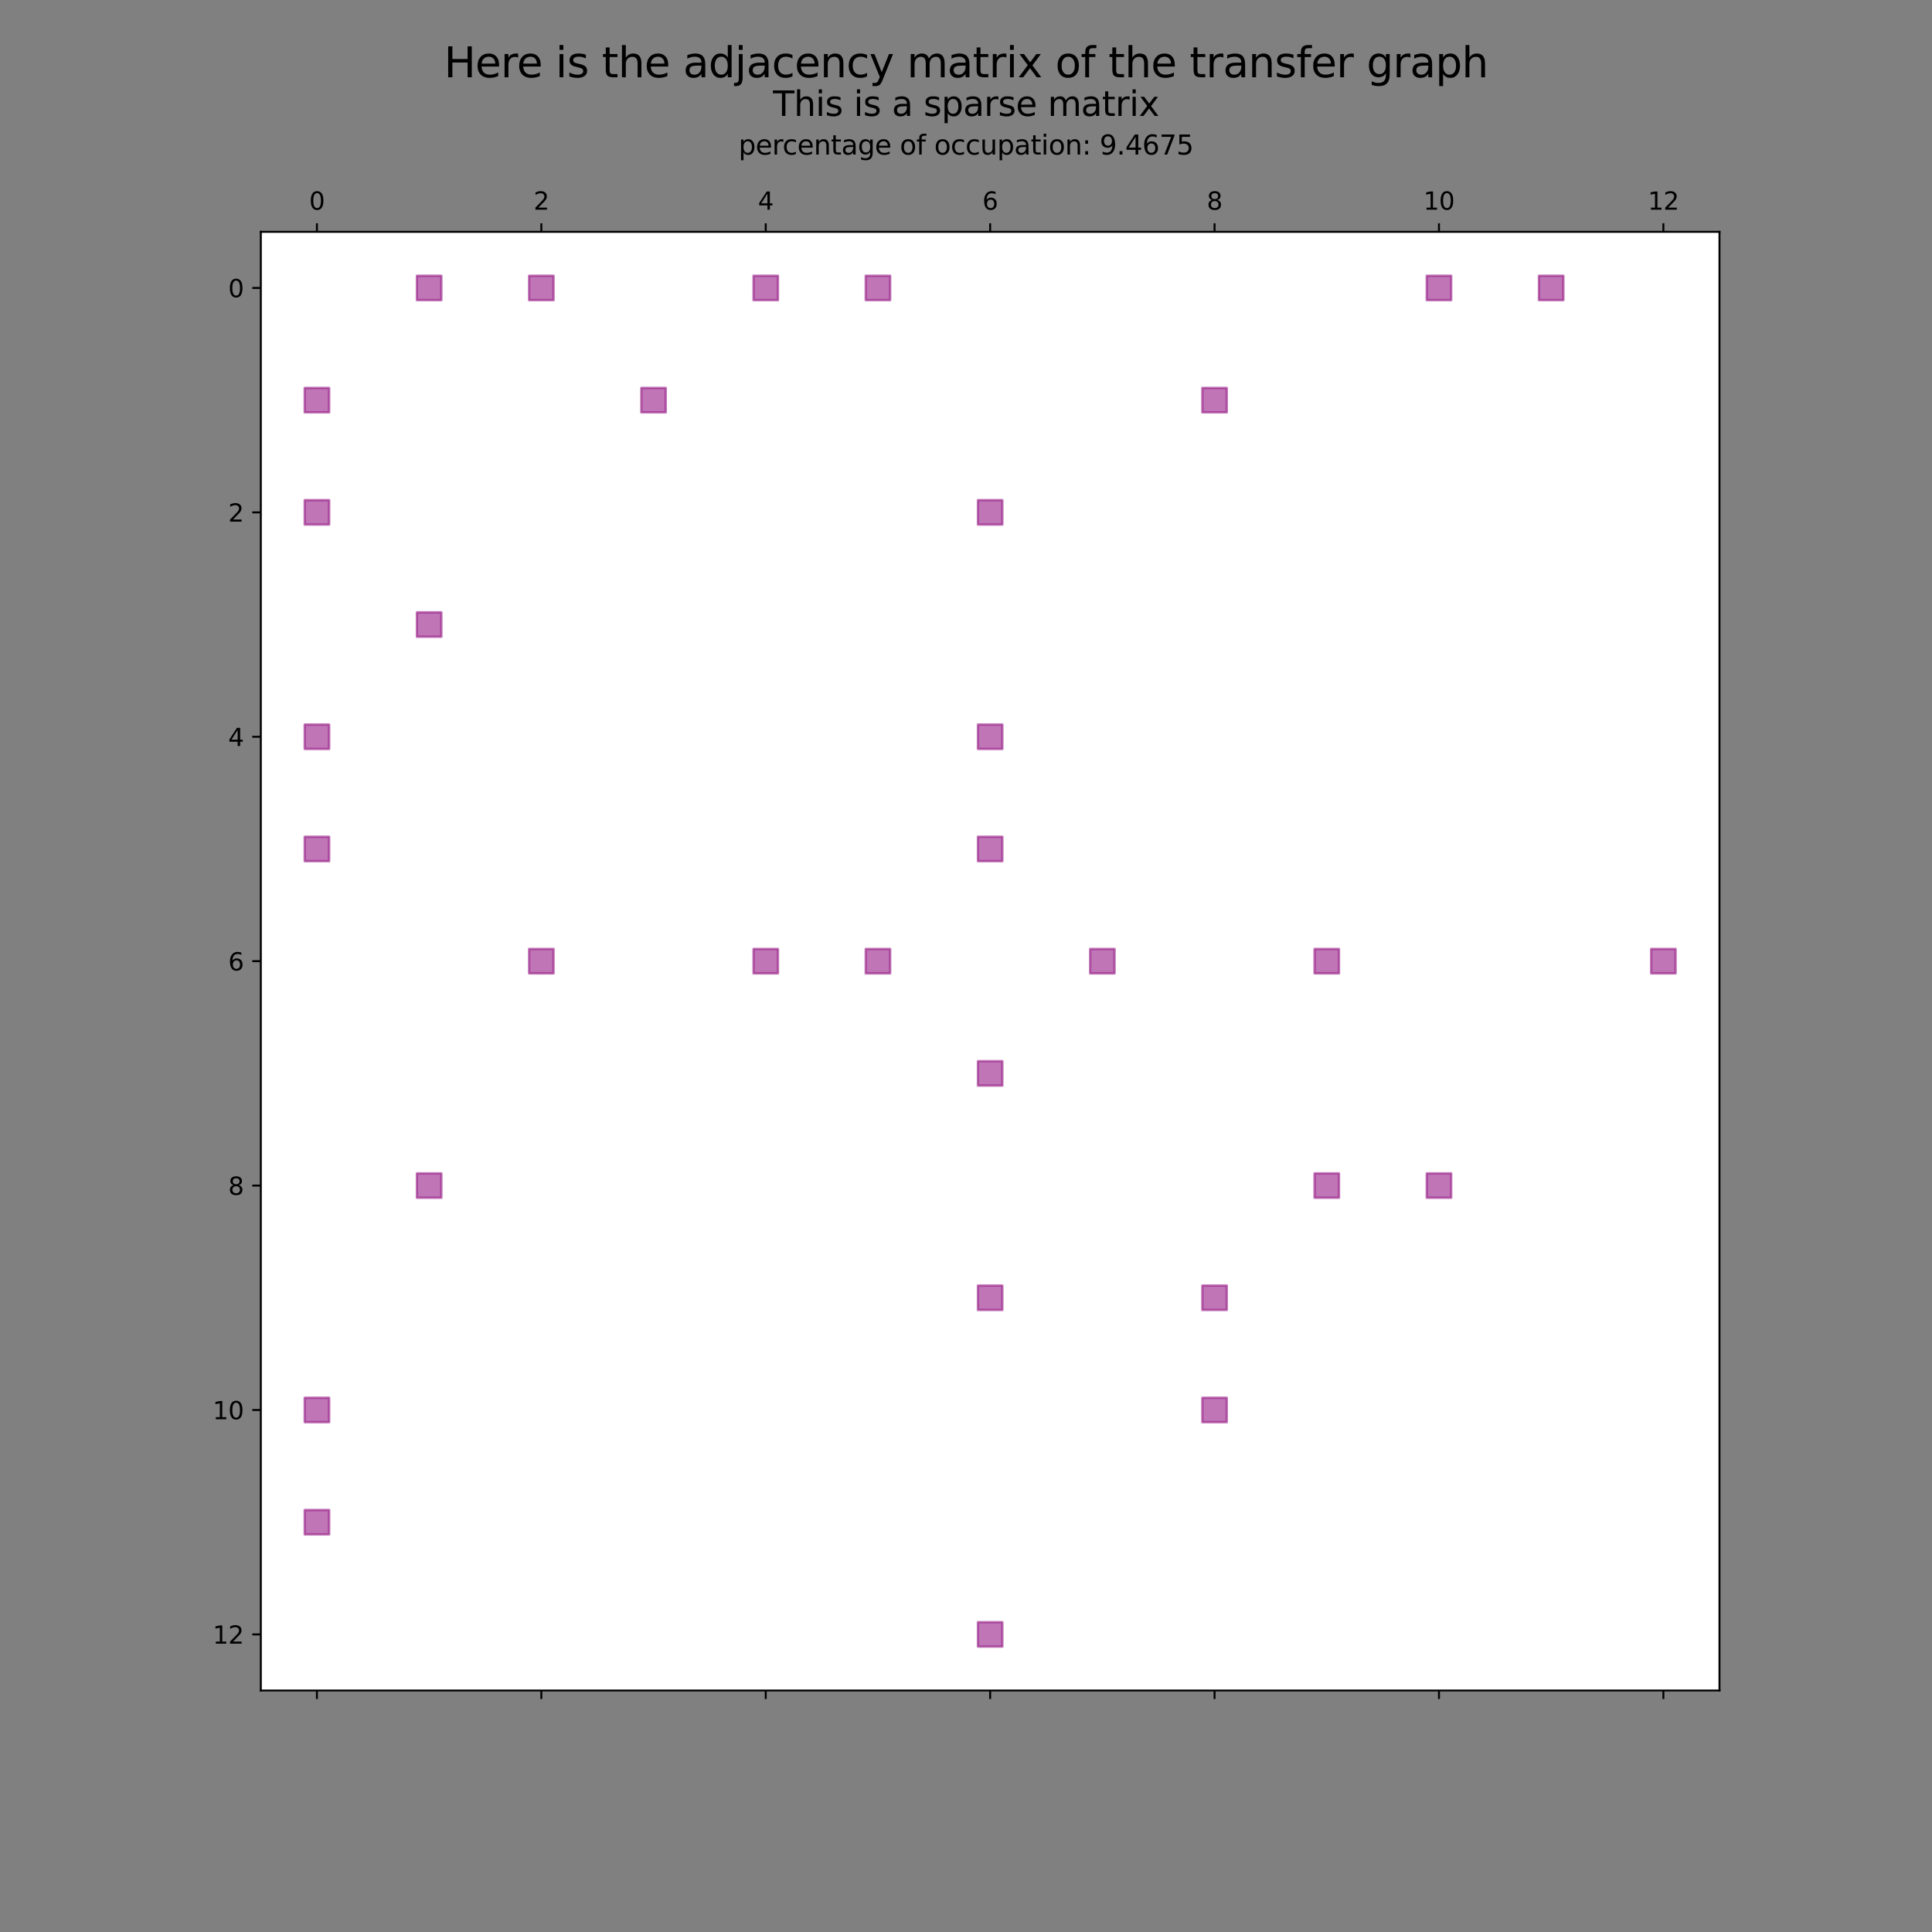 <?xml version="1.0" encoding="utf-8" standalone="no"?>
<!DOCTYPE svg PUBLIC "-//W3C//DTD SVG 1.1//EN"
  "http://www.w3.org/Graphics/SVG/1.1/DTD/svg11.dtd">
<svg height="792pt" version="1.1" viewBox="0 0 792 792" width="792pt" xmlns="http://www.w3.org/2000/svg" xmlns:xlink="http://www.w3.org/1999/xlink">
 <rect x="0" y="0" width="792" height="792" fill="#808080" stroke="none"/>
 <defs>
  <style type="text/css">*{stroke-linecap:butt;stroke-linejoin:round;}</style>
 </defs>
 <g id="figure_1">
  <g id="patch_1">
   <path d="M 0 792 
L 792 792 
L 792 0 
L 0 0 
z
" style="fill:none;"/>
  </g>
  <g id="axes_1">
   <g id="patch_2">
    <path d="M 106.92 693 
L 704.88 693 
L 704.88 95.04 
L 106.92 95.04 
z
" style="fill:#ffffff;"/>
   </g>
   <g id="matplotlib.axis_1">
    <g id="xtick_1">
     <g id="line2d_1">
      <defs>
       <path d="M 0 0 
L 0 3.5 
" id="m4f3d040497" style="stroke:#000000;stroke-width:0.8;"/>
      </defs>
      <g>
       <use style="stroke:#000000;stroke-width:0.8;" x="129.918" xlink:href="#m4f3d040497" y="693"/>
      </g>
     </g>
     <g id="line2d_2">
      <defs>
       <path d="M 0 0 
L 0 -3.5 
" id="m813fd687f5" style="stroke:#000000;stroke-width:0.8;"/>
      </defs>
      <g>
       <use style="stroke:#000000;stroke-width:0.8;" x="129.918" xlink:href="#m813fd687f5" y="95.04"/>
      </g>
     </g>
     <g id="text_1">
      <!-- 0 -->
      <g transform="translate(126.737 85.96)scale(0.1 -0.1)">
       <defs>
        <path d="M 2034 4250 
Q 1547 4250 1301 3770 
Q 1056 3291 1056 2328 
Q 1056 1369 1301 889 
Q 1547 409 2034 409 
Q 2525 409 2770 889 
Q 3016 1369 3016 2328 
Q 3016 3291 2770 3770 
Q 2525 4250 2034 4250 
z
M 2034 4750 
Q 2819 4750 3233 4129 
Q 3647 3509 3647 2328 
Q 3647 1150 3233 529 
Q 2819 -91 2034 -91 
Q 1250 -91 836 529 
Q 422 1150 422 2328 
Q 422 3509 836 4129 
Q 1250 4750 2034 4750 
z
" id="DejaVuSans-30" transform="scale(0.016)"/>
       </defs>
       <use xlink:href="#DejaVuSans-30"/>
      </g>
     </g>
    </g>
    <g id="xtick_2">
     <g id="line2d_3">
      <g>
       <use style="stroke:#000000;stroke-width:0.8;" x="221.912" xlink:href="#m4f3d040497" y="693"/>
      </g>
     </g>
     <g id="line2d_4">
      <g>
       <use style="stroke:#000000;stroke-width:0.8;" x="221.912" xlink:href="#m813fd687f5" y="95.04"/>
      </g>
     </g>
     <g id="text_2">
      <!-- 2 -->
      <g transform="translate(218.731 85.96)scale(0.1 -0.1)">
       <defs>
        <path d="M 1228 531 
L 3431 531 
L 3431 0 
L 469 0 
L 469 531 
Q 828 903 1448 1529 
Q 2069 2156 2228 2338 
Q 2531 2678 2651 2914 
Q 2772 3150 2772 3378 
Q 2772 3750 2511 3984 
Q 2250 4219 1831 4219 
Q 1534 4219 1204 4116 
Q 875 4013 500 3803 
L 500 4441 
Q 881 4594 1212 4672 
Q 1544 4750 1819 4750 
Q 2544 4750 2975 4387 
Q 3406 4025 3406 3419 
Q 3406 3131 3298 2873 
Q 3191 2616 2906 2266 
Q 2828 2175 2409 1742 
Q 1991 1309 1228 531 
z
" id="DejaVuSans-32" transform="scale(0.016)"/>
       </defs>
       <use xlink:href="#DejaVuSans-32"/>
      </g>
     </g>
    </g>
    <g id="xtick_3">
     <g id="line2d_5">
      <g>
       <use style="stroke:#000000;stroke-width:0.8;" x="313.906" xlink:href="#m4f3d040497" y="693"/>
      </g>
     </g>
     <g id="line2d_6">
      <g>
       <use style="stroke:#000000;stroke-width:0.8;" x="313.906" xlink:href="#m813fd687f5" y="95.04"/>
      </g>
     </g>
     <g id="text_3">
      <!-- 4 -->
      <g transform="translate(310.725 85.96)scale(0.1 -0.1)">
       <defs>
        <path d="M 2419 4116 
L 825 1625 
L 2419 1625 
L 2419 4116 
z
M 2253 4666 
L 3047 4666 
L 3047 1625 
L 3713 1625 
L 3713 1100 
L 3047 1100 
L 3047 0 
L 2419 0 
L 2419 1100 
L 313 1100 
L 313 1709 
L 2253 4666 
z
" id="DejaVuSans-34" transform="scale(0.016)"/>
       </defs>
       <use xlink:href="#DejaVuSans-34"/>
      </g>
     </g>
    </g>
    <g id="xtick_4">
     <g id="line2d_7">
      <g>
       <use style="stroke:#000000;stroke-width:0.8;" x="405.9" xlink:href="#m4f3d040497" y="693"/>
      </g>
     </g>
     <g id="line2d_8">
      <g>
       <use style="stroke:#000000;stroke-width:0.8;" x="405.9" xlink:href="#m813fd687f5" y="95.04"/>
      </g>
     </g>
     <g id="text_4">
      <!-- 6 -->
      <g transform="translate(402.719 85.96)scale(0.1 -0.1)">
       <defs>
        <path d="M 2113 2584 
Q 1688 2584 1439 2293 
Q 1191 2003 1191 1497 
Q 1191 994 1439 701 
Q 1688 409 2113 409 
Q 2538 409 2786 701 
Q 3034 994 3034 1497 
Q 3034 2003 2786 2293 
Q 2538 2584 2113 2584 
z
M 3366 4563 
L 3366 3988 
Q 3128 4100 2886 4159 
Q 2644 4219 2406 4219 
Q 1781 4219 1451 3797 
Q 1122 3375 1075 2522 
Q 1259 2794 1537 2939 
Q 1816 3084 2150 3084 
Q 2853 3084 3261 2657 
Q 3669 2231 3669 1497 
Q 3669 778 3244 343 
Q 2819 -91 2113 -91 
Q 1303 -91 875 529 
Q 447 1150 447 2328 
Q 447 3434 972 4092 
Q 1497 4750 2381 4750 
Q 2619 4750 2861 4703 
Q 3103 4656 3366 4563 
z
" id="DejaVuSans-36" transform="scale(0.016)"/>
       </defs>
       <use xlink:href="#DejaVuSans-36"/>
      </g>
     </g>
    </g>
    <g id="xtick_5">
     <g id="line2d_9">
      <g>
       <use style="stroke:#000000;stroke-width:0.8;" x="497.894" xlink:href="#m4f3d040497" y="693"/>
      </g>
     </g>
     <g id="line2d_10">
      <g>
       <use style="stroke:#000000;stroke-width:0.8;" x="497.894" xlink:href="#m813fd687f5" y="95.04"/>
      </g>
     </g>
     <g id="text_5">
      <!-- 8 -->
      <g transform="translate(494.713 85.96)scale(0.1 -0.1)">
       <defs>
        <path d="M 2034 2216 
Q 1584 2216 1326 1975 
Q 1069 1734 1069 1313 
Q 1069 891 1326 650 
Q 1584 409 2034 409 
Q 2484 409 2743 651 
Q 3003 894 3003 1313 
Q 3003 1734 2745 1975 
Q 2488 2216 2034 2216 
z
M 1403 2484 
Q 997 2584 770 2862 
Q 544 3141 544 3541 
Q 544 4100 942 4425 
Q 1341 4750 2034 4750 
Q 2731 4750 3128 4425 
Q 3525 4100 3525 3541 
Q 3525 3141 3298 2862 
Q 3072 2584 2669 2484 
Q 3125 2378 3379 2068 
Q 3634 1759 3634 1313 
Q 3634 634 3220 271 
Q 2806 -91 2034 -91 
Q 1263 -91 848 271 
Q 434 634 434 1313 
Q 434 1759 690 2068 
Q 947 2378 1403 2484 
z
M 1172 3481 
Q 1172 3119 1398 2916 
Q 1625 2713 2034 2713 
Q 2441 2713 2670 2916 
Q 2900 3119 2900 3481 
Q 2900 3844 2670 4047 
Q 2441 4250 2034 4250 
Q 1625 4250 1398 4047 
Q 1172 3844 1172 3481 
z
" id="DejaVuSans-38" transform="scale(0.016)"/>
       </defs>
       <use xlink:href="#DejaVuSans-38"/>
      </g>
     </g>
    </g>
    <g id="xtick_6">
     <g id="line2d_11">
      <g>
       <use style="stroke:#000000;stroke-width:0.8;" x="589.888" xlink:href="#m4f3d040497" y="693"/>
      </g>
     </g>
     <g id="line2d_12">
      <g>
       <use style="stroke:#000000;stroke-width:0.8;" x="589.888" xlink:href="#m813fd687f5" y="95.04"/>
      </g>
     </g>
     <g id="text_6">
      <!-- 10 -->
      <g transform="translate(583.525 85.96)scale(0.1 -0.1)">
       <defs>
        <path d="M 794 531 
L 1825 531 
L 1825 4091 
L 703 3866 
L 703 4441 
L 1819 4666 
L 2450 4666 
L 2450 531 
L 3481 531 
L 3481 0 
L 794 0 
L 794 531 
z
" id="DejaVuSans-31" transform="scale(0.016)"/>
       </defs>
       <use xlink:href="#DejaVuSans-31"/>
       <use x="63.623" xlink:href="#DejaVuSans-30"/>
      </g>
     </g>
    </g>
    <g id="xtick_7">
     <g id="line2d_13">
      <g>
       <use style="stroke:#000000;stroke-width:0.8;" x="681.882" xlink:href="#m4f3d040497" y="693"/>
      </g>
     </g>
     <g id="line2d_14">
      <g>
       <use style="stroke:#000000;stroke-width:0.8;" x="681.882" xlink:href="#m813fd687f5" y="95.04"/>
      </g>
     </g>
     <g id="text_7">
      <!-- 12 -->
      <g transform="translate(675.519 85.96)scale(0.1 -0.1)">
       <use xlink:href="#DejaVuSans-31"/>
       <use x="63.623" xlink:href="#DejaVuSans-32"/>
      </g>
     </g>
    </g>
   </g>
   <g id="matplotlib.axis_2">
    <g id="ytick_1">
     <g id="line2d_15">
      <defs>
       <path d="M 0 0 
L -3.5 0 
" id="m768297740c" style="stroke:#000000;stroke-width:0.8;"/>
      </defs>
      <g>
       <use style="stroke:#000000;stroke-width:0.8;" x="106.92" xlink:href="#m768297740c" y="118.038"/>
      </g>
     </g>
     <g id="text_8">
      <!-- 0 -->
      <g transform="translate(93.558 121.838)scale(0.1 -0.1)">
       <use xlink:href="#DejaVuSans-30"/>
      </g>
     </g>
    </g>
    <g id="ytick_2">
     <g id="line2d_16">
      <g>
       <use style="stroke:#000000;stroke-width:0.8;" x="106.92" xlink:href="#m768297740c" y="210.032"/>
      </g>
     </g>
     <g id="text_9">
      <!-- 2 -->
      <g transform="translate(93.558 213.832)scale(0.1 -0.1)">
       <use xlink:href="#DejaVuSans-32"/>
      </g>
     </g>
    </g>
    <g id="ytick_3">
     <g id="line2d_17">
      <g>
       <use style="stroke:#000000;stroke-width:0.8;" x="106.92" xlink:href="#m768297740c" y="302.026"/>
      </g>
     </g>
     <g id="text_10">
      <!-- 4 -->
      <g transform="translate(93.558 305.825)scale(0.1 -0.1)">
       <use xlink:href="#DejaVuSans-34"/>
      </g>
     </g>
    </g>
    <g id="ytick_4">
     <g id="line2d_18">
      <g>
       <use style="stroke:#000000;stroke-width:0.8;" x="106.92" xlink:href="#m768297740c" y="394.02"/>
      </g>
     </g>
     <g id="text_11">
      <!-- 6 -->
      <g transform="translate(93.558 397.819)scale(0.1 -0.1)">
       <use xlink:href="#DejaVuSans-36"/>
      </g>
     </g>
    </g>
    <g id="ytick_5">
     <g id="line2d_19">
      <g>
       <use style="stroke:#000000;stroke-width:0.8;" x="106.92" xlink:href="#m768297740c" y="486.014"/>
      </g>
     </g>
     <g id="text_12">
      <!-- 8 -->
      <g transform="translate(93.558 489.813)scale(0.1 -0.1)">
       <use xlink:href="#DejaVuSans-38"/>
      </g>
     </g>
    </g>
    <g id="ytick_6">
     <g id="line2d_20">
      <g>
       <use style="stroke:#000000;stroke-width:0.8;" x="106.92" xlink:href="#m768297740c" y="578.008"/>
      </g>
     </g>
     <g id="text_13">
      <!-- 10 -->
      <g transform="translate(87.195 581.807)scale(0.1 -0.1)">
       <use xlink:href="#DejaVuSans-31"/>
       <use x="63.623" xlink:href="#DejaVuSans-30"/>
      </g>
     </g>
    </g>
    <g id="ytick_7">
     <g id="line2d_21">
      <g>
       <use style="stroke:#000000;stroke-width:0.8;" x="106.92" xlink:href="#m768297740c" y="670.002"/>
      </g>
     </g>
     <g id="text_14">
      <!-- 12 -->
      <g transform="translate(87.195 673.801)scale(0.1 -0.1)">
       <use xlink:href="#DejaVuSans-31"/>
       <use x="63.623" xlink:href="#DejaVuSans-32"/>
      </g>
     </g>
    </g>
   </g>
   <g id="line2d_22">
    <defs>
     <path d="M -5 5 
L 5 5 
L 5 -5 
L -5 -5 
z
" id="m9a04fbaaff" style="stroke:#971b85;stroke-linejoin:miter;stroke-opacity:0.6;"/>
    </defs>
    <g clip-path="url(#p5759bce8a4)">
     <use style="fill:#971b85;fill-opacity:0.6;stroke:#971b85;stroke-linejoin:miter;stroke-opacity:0.6;" x="175.915" xlink:href="#m9a04fbaaff" y="118.038"/>
     <use style="fill:#971b85;fill-opacity:0.6;stroke:#971b85;stroke-linejoin:miter;stroke-opacity:0.6;" x="221.912" xlink:href="#m9a04fbaaff" y="118.038"/>
     <use style="fill:#971b85;fill-opacity:0.6;stroke:#971b85;stroke-linejoin:miter;stroke-opacity:0.6;" x="313.906" xlink:href="#m9a04fbaaff" y="118.038"/>
     <use style="fill:#971b85;fill-opacity:0.6;stroke:#971b85;stroke-linejoin:miter;stroke-opacity:0.6;" x="359.903" xlink:href="#m9a04fbaaff" y="118.038"/>
     <use style="fill:#971b85;fill-opacity:0.6;stroke:#971b85;stroke-linejoin:miter;stroke-opacity:0.6;" x="589.888" xlink:href="#m9a04fbaaff" y="118.038"/>
     <use style="fill:#971b85;fill-opacity:0.6;stroke:#971b85;stroke-linejoin:miter;stroke-opacity:0.6;" x="635.885" xlink:href="#m9a04fbaaff" y="118.038"/>
     <use style="fill:#971b85;fill-opacity:0.6;stroke:#971b85;stroke-linejoin:miter;stroke-opacity:0.6;" x="129.918" xlink:href="#m9a04fbaaff" y="164.035"/>
     <use style="fill:#971b85;fill-opacity:0.6;stroke:#971b85;stroke-linejoin:miter;stroke-opacity:0.6;" x="267.909" xlink:href="#m9a04fbaaff" y="164.035"/>
     <use style="fill:#971b85;fill-opacity:0.6;stroke:#971b85;stroke-linejoin:miter;stroke-opacity:0.6;" x="497.894" xlink:href="#m9a04fbaaff" y="164.035"/>
     <use style="fill:#971b85;fill-opacity:0.6;stroke:#971b85;stroke-linejoin:miter;stroke-opacity:0.6;" x="129.918" xlink:href="#m9a04fbaaff" y="210.032"/>
     <use style="fill:#971b85;fill-opacity:0.6;stroke:#971b85;stroke-linejoin:miter;stroke-opacity:0.6;" x="405.9" xlink:href="#m9a04fbaaff" y="210.032"/>
     <use style="fill:#971b85;fill-opacity:0.6;stroke:#971b85;stroke-linejoin:miter;stroke-opacity:0.6;" x="175.915" xlink:href="#m9a04fbaaff" y="256.029"/>
     <use style="fill:#971b85;fill-opacity:0.6;stroke:#971b85;stroke-linejoin:miter;stroke-opacity:0.6;" x="129.918" xlink:href="#m9a04fbaaff" y="302.026"/>
     <use style="fill:#971b85;fill-opacity:0.6;stroke:#971b85;stroke-linejoin:miter;stroke-opacity:0.6;" x="405.9" xlink:href="#m9a04fbaaff" y="302.026"/>
     <use style="fill:#971b85;fill-opacity:0.6;stroke:#971b85;stroke-linejoin:miter;stroke-opacity:0.6;" x="129.918" xlink:href="#m9a04fbaaff" y="348.023"/>
     <use style="fill:#971b85;fill-opacity:0.6;stroke:#971b85;stroke-linejoin:miter;stroke-opacity:0.6;" x="405.9" xlink:href="#m9a04fbaaff" y="348.023"/>
     <use style="fill:#971b85;fill-opacity:0.6;stroke:#971b85;stroke-linejoin:miter;stroke-opacity:0.6;" x="221.912" xlink:href="#m9a04fbaaff" y="394.02"/>
     <use style="fill:#971b85;fill-opacity:0.6;stroke:#971b85;stroke-linejoin:miter;stroke-opacity:0.6;" x="313.906" xlink:href="#m9a04fbaaff" y="394.02"/>
     <use style="fill:#971b85;fill-opacity:0.6;stroke:#971b85;stroke-linejoin:miter;stroke-opacity:0.6;" x="359.903" xlink:href="#m9a04fbaaff" y="394.02"/>
     <use style="fill:#971b85;fill-opacity:0.6;stroke:#971b85;stroke-linejoin:miter;stroke-opacity:0.6;" x="451.897" xlink:href="#m9a04fbaaff" y="394.02"/>
     <use style="fill:#971b85;fill-opacity:0.6;stroke:#971b85;stroke-linejoin:miter;stroke-opacity:0.6;" x="543.891" xlink:href="#m9a04fbaaff" y="394.02"/>
     <use style="fill:#971b85;fill-opacity:0.6;stroke:#971b85;stroke-linejoin:miter;stroke-opacity:0.6;" x="681.882" xlink:href="#m9a04fbaaff" y="394.02"/>
     <use style="fill:#971b85;fill-opacity:0.6;stroke:#971b85;stroke-linejoin:miter;stroke-opacity:0.6;" x="405.9" xlink:href="#m9a04fbaaff" y="440.017"/>
     <use style="fill:#971b85;fill-opacity:0.6;stroke:#971b85;stroke-linejoin:miter;stroke-opacity:0.6;" x="175.915" xlink:href="#m9a04fbaaff" y="486.014"/>
     <use style="fill:#971b85;fill-opacity:0.6;stroke:#971b85;stroke-linejoin:miter;stroke-opacity:0.6;" x="543.891" xlink:href="#m9a04fbaaff" y="486.014"/>
     <use style="fill:#971b85;fill-opacity:0.6;stroke:#971b85;stroke-linejoin:miter;stroke-opacity:0.6;" x="589.888" xlink:href="#m9a04fbaaff" y="486.014"/>
     <use style="fill:#971b85;fill-opacity:0.6;stroke:#971b85;stroke-linejoin:miter;stroke-opacity:0.6;" x="405.9" xlink:href="#m9a04fbaaff" y="532.011"/>
     <use style="fill:#971b85;fill-opacity:0.6;stroke:#971b85;stroke-linejoin:miter;stroke-opacity:0.6;" x="497.894" xlink:href="#m9a04fbaaff" y="532.011"/>
     <use style="fill:#971b85;fill-opacity:0.6;stroke:#971b85;stroke-linejoin:miter;stroke-opacity:0.6;" x="129.918" xlink:href="#m9a04fbaaff" y="578.008"/>
     <use style="fill:#971b85;fill-opacity:0.6;stroke:#971b85;stroke-linejoin:miter;stroke-opacity:0.6;" x="497.894" xlink:href="#m9a04fbaaff" y="578.008"/>
     <use style="fill:#971b85;fill-opacity:0.6;stroke:#971b85;stroke-linejoin:miter;stroke-opacity:0.6;" x="129.918" xlink:href="#m9a04fbaaff" y="624.005"/>
     <use style="fill:#971b85;fill-opacity:0.6;stroke:#971b85;stroke-linejoin:miter;stroke-opacity:0.6;" x="405.9" xlink:href="#m9a04fbaaff" y="670.002"/>
    </g>
   </g>
   <g id="patch_3">
    <path d="M 106.92 693 
L 106.92 95.04 
" style="fill:none;stroke:#000000;stroke-linecap:square;stroke-linejoin:miter;stroke-width:0.8;"/>
   </g>
   <g id="patch_4">
    <path d="M 704.88 693 
L 704.88 95.04 
" style="fill:none;stroke:#000000;stroke-linecap:square;stroke-linejoin:miter;stroke-width:0.8;"/>
   </g>
   <g id="patch_5">
    <path d="M 106.92 693 
L 704.88 693 
" style="fill:none;stroke:#000000;stroke-linecap:square;stroke-linejoin:miter;stroke-width:0.8;"/>
   </g>
   <g id="patch_6">
    <path d="M 106.92 95.04 
L 704.88 95.04 
" style="fill:none;stroke:#000000;stroke-linecap:square;stroke-linejoin:miter;stroke-width:0.8;"/>
   </g>
  </g>
  <g id="text_15">
   <!-- Here is the adjacency matrix of the transfer graph -->
   <g transform="translate(182.024 31.68)scale(0.17 -0.17)">
    <defs>
     <path d="M 628 4666 
L 1259 4666 
L 1259 2753 
L 3553 2753 
L 3553 4666 
L 4184 4666 
L 4184 0 
L 3553 0 
L 3553 2222 
L 1259 2222 
L 1259 0 
L 628 0 
L 628 4666 
z
" id="DejaVuSans-48" transform="scale(0.016)"/>
     <path d="M 3597 1894 
L 3597 1613 
L 953 1613 
Q 991 1019 1311 708 
Q 1631 397 2203 397 
Q 2534 397 2845 478 
Q 3156 559 3463 722 
L 3463 178 
Q 3153 47 2828 -22 
Q 2503 -91 2169 -91 
Q 1331 -91 842 396 
Q 353 884 353 1716 
Q 353 2575 817 3079 
Q 1281 3584 2069 3584 
Q 2775 3584 3186 3129 
Q 3597 2675 3597 1894 
z
M 3022 2063 
Q 3016 2534 2758 2815 
Q 2500 3097 2075 3097 
Q 1594 3097 1305 2825 
Q 1016 2553 972 2059 
L 3022 2063 
z
" id="DejaVuSans-65" transform="scale(0.016)"/>
     <path d="M 2631 2963 
Q 2534 3019 2420 3045 
Q 2306 3072 2169 3072 
Q 1681 3072 1420 2755 
Q 1159 2438 1159 1844 
L 1159 0 
L 581 0 
L 581 3500 
L 1159 3500 
L 1159 2956 
Q 1341 3275 1631 3429 
Q 1922 3584 2338 3584 
Q 2397 3584 2469 3576 
Q 2541 3569 2628 3553 
L 2631 2963 
z
" id="DejaVuSans-72" transform="scale(0.016)"/>
     <path id="DejaVuSans-20" transform="scale(0.016)"/>
     <path d="M 603 3500 
L 1178 3500 
L 1178 0 
L 603 0 
L 603 3500 
z
M 603 4863 
L 1178 4863 
L 1178 4134 
L 603 4134 
L 603 4863 
z
" id="DejaVuSans-69" transform="scale(0.016)"/>
     <path d="M 2834 3397 
L 2834 2853 
Q 2591 2978 2328 3040 
Q 2066 3103 1784 3103 
Q 1356 3103 1142 2972 
Q 928 2841 928 2578 
Q 928 2378 1081 2264 
Q 1234 2150 1697 2047 
L 1894 2003 
Q 2506 1872 2764 1633 
Q 3022 1394 3022 966 
Q 3022 478 2636 193 
Q 2250 -91 1575 -91 
Q 1294 -91 989 -36 
Q 684 19 347 128 
L 347 722 
Q 666 556 975 473 
Q 1284 391 1588 391 
Q 1994 391 2212 530 
Q 2431 669 2431 922 
Q 2431 1156 2273 1281 
Q 2116 1406 1581 1522 
L 1381 1569 
Q 847 1681 609 1914 
Q 372 2147 372 2553 
Q 372 3047 722 3315 
Q 1072 3584 1716 3584 
Q 2034 3584 2315 3537 
Q 2597 3491 2834 3397 
z
" id="DejaVuSans-73" transform="scale(0.016)"/>
     <path d="M 1172 4494 
L 1172 3500 
L 2356 3500 
L 2356 3053 
L 1172 3053 
L 1172 1153 
Q 1172 725 1289 603 
Q 1406 481 1766 481 
L 2356 481 
L 2356 0 
L 1766 0 
Q 1100 0 847 248 
Q 594 497 594 1153 
L 594 3053 
L 172 3053 
L 172 3500 
L 594 3500 
L 594 4494 
L 1172 4494 
z
" id="DejaVuSans-74" transform="scale(0.016)"/>
     <path d="M 3513 2113 
L 3513 0 
L 2938 0 
L 2938 2094 
Q 2938 2591 2744 2837 
Q 2550 3084 2163 3084 
Q 1697 3084 1428 2787 
Q 1159 2491 1159 1978 
L 1159 0 
L 581 0 
L 581 4863 
L 1159 4863 
L 1159 2956 
Q 1366 3272 1645 3428 
Q 1925 3584 2291 3584 
Q 2894 3584 3203 3211 
Q 3513 2838 3513 2113 
z
" id="DejaVuSans-68" transform="scale(0.016)"/>
     <path d="M 2194 1759 
Q 1497 1759 1228 1600 
Q 959 1441 959 1056 
Q 959 750 1161 570 
Q 1363 391 1709 391 
Q 2188 391 2477 730 
Q 2766 1069 2766 1631 
L 2766 1759 
L 2194 1759 
z
M 3341 1997 
L 3341 0 
L 2766 0 
L 2766 531 
Q 2569 213 2275 61 
Q 1981 -91 1556 -91 
Q 1019 -91 701 211 
Q 384 513 384 1019 
Q 384 1609 779 1909 
Q 1175 2209 1959 2209 
L 2766 2209 
L 2766 2266 
Q 2766 2663 2505 2880 
Q 2244 3097 1772 3097 
Q 1472 3097 1187 3025 
Q 903 2953 641 2809 
L 641 3341 
Q 956 3463 1253 3523 
Q 1550 3584 1831 3584 
Q 2591 3584 2966 3190 
Q 3341 2797 3341 1997 
z
" id="DejaVuSans-61" transform="scale(0.016)"/>
     <path d="M 2906 2969 
L 2906 4863 
L 3481 4863 
L 3481 0 
L 2906 0 
L 2906 525 
Q 2725 213 2448 61 
Q 2172 -91 1784 -91 
Q 1150 -91 751 415 
Q 353 922 353 1747 
Q 353 2572 751 3078 
Q 1150 3584 1784 3584 
Q 2172 3584 2448 3432 
Q 2725 3281 2906 2969 
z
M 947 1747 
Q 947 1113 1208 752 
Q 1469 391 1925 391 
Q 2381 391 2643 752 
Q 2906 1113 2906 1747 
Q 2906 2381 2643 2742 
Q 2381 3103 1925 3103 
Q 1469 3103 1208 2742 
Q 947 2381 947 1747 
z
" id="DejaVuSans-64" transform="scale(0.016)"/>
     <path d="M 603 3500 
L 1178 3500 
L 1178 -63 
Q 1178 -731 923 -1031 
Q 669 -1331 103 -1331 
L -116 -1331 
L -116 -844 
L 38 -844 
Q 366 -844 484 -692 
Q 603 -541 603 -63 
L 603 3500 
z
M 603 4863 
L 1178 4863 
L 1178 4134 
L 603 4134 
L 603 4863 
z
" id="DejaVuSans-6a" transform="scale(0.016)"/>
     <path d="M 3122 3366 
L 3122 2828 
Q 2878 2963 2633 3030 
Q 2388 3097 2138 3097 
Q 1578 3097 1268 2742 
Q 959 2388 959 1747 
Q 959 1106 1268 751 
Q 1578 397 2138 397 
Q 2388 397 2633 464 
Q 2878 531 3122 666 
L 3122 134 
Q 2881 22 2623 -34 
Q 2366 -91 2075 -91 
Q 1284 -91 818 406 
Q 353 903 353 1747 
Q 353 2603 823 3093 
Q 1294 3584 2113 3584 
Q 2378 3584 2631 3529 
Q 2884 3475 3122 3366 
z
" id="DejaVuSans-63" transform="scale(0.016)"/>
     <path d="M 3513 2113 
L 3513 0 
L 2938 0 
L 2938 2094 
Q 2938 2591 2744 2837 
Q 2550 3084 2163 3084 
Q 1697 3084 1428 2787 
Q 1159 2491 1159 1978 
L 1159 0 
L 581 0 
L 581 3500 
L 1159 3500 
L 1159 2956 
Q 1366 3272 1645 3428 
Q 1925 3584 2291 3584 
Q 2894 3584 3203 3211 
Q 3513 2838 3513 2113 
z
" id="DejaVuSans-6e" transform="scale(0.016)"/>
     <path d="M 2059 -325 
Q 1816 -950 1584 -1140 
Q 1353 -1331 966 -1331 
L 506 -1331 
L 506 -850 
L 844 -850 
Q 1081 -850 1212 -737 
Q 1344 -625 1503 -206 
L 1606 56 
L 191 3500 
L 800 3500 
L 1894 763 
L 2988 3500 
L 3597 3500 
L 2059 -325 
z
" id="DejaVuSans-79" transform="scale(0.016)"/>
     <path d="M 3328 2828 
Q 3544 3216 3844 3400 
Q 4144 3584 4550 3584 
Q 5097 3584 5394 3201 
Q 5691 2819 5691 2113 
L 5691 0 
L 5113 0 
L 5113 2094 
Q 5113 2597 4934 2840 
Q 4756 3084 4391 3084 
Q 3944 3084 3684 2787 
Q 3425 2491 3425 1978 
L 3425 0 
L 2847 0 
L 2847 2094 
Q 2847 2600 2669 2842 
Q 2491 3084 2119 3084 
Q 1678 3084 1418 2786 
Q 1159 2488 1159 1978 
L 1159 0 
L 581 0 
L 581 3500 
L 1159 3500 
L 1159 2956 
Q 1356 3278 1631 3431 
Q 1906 3584 2284 3584 
Q 2666 3584 2933 3390 
Q 3200 3197 3328 2828 
z
" id="DejaVuSans-6d" transform="scale(0.016)"/>
     <path d="M 3513 3500 
L 2247 1797 
L 3578 0 
L 2900 0 
L 1881 1375 
L 863 0 
L 184 0 
L 1544 1831 
L 300 3500 
L 978 3500 
L 1906 2253 
L 2834 3500 
L 3513 3500 
z
" id="DejaVuSans-78" transform="scale(0.016)"/>
     <path d="M 1959 3097 
Q 1497 3097 1228 2736 
Q 959 2375 959 1747 
Q 959 1119 1226 758 
Q 1494 397 1959 397 
Q 2419 397 2687 759 
Q 2956 1122 2956 1747 
Q 2956 2369 2687 2733 
Q 2419 3097 1959 3097 
z
M 1959 3584 
Q 2709 3584 3137 3096 
Q 3566 2609 3566 1747 
Q 3566 888 3137 398 
Q 2709 -91 1959 -91 
Q 1206 -91 779 398 
Q 353 888 353 1747 
Q 353 2609 779 3096 
Q 1206 3584 1959 3584 
z
" id="DejaVuSans-6f" transform="scale(0.016)"/>
     <path d="M 2375 4863 
L 2375 4384 
L 1825 4384 
Q 1516 4384 1395 4259 
Q 1275 4134 1275 3809 
L 1275 3500 
L 2222 3500 
L 2222 3053 
L 1275 3053 
L 1275 0 
L 697 0 
L 697 3053 
L 147 3053 
L 147 3500 
L 697 3500 
L 697 3744 
Q 697 4328 969 4595 
Q 1241 4863 1831 4863 
L 2375 4863 
z
" id="DejaVuSans-66" transform="scale(0.016)"/>
     <path d="M 2906 1791 
Q 2906 2416 2648 2759 
Q 2391 3103 1925 3103 
Q 1463 3103 1205 2759 
Q 947 2416 947 1791 
Q 947 1169 1205 825 
Q 1463 481 1925 481 
Q 2391 481 2648 825 
Q 2906 1169 2906 1791 
z
M 3481 434 
Q 3481 -459 3084 -895 
Q 2688 -1331 1869 -1331 
Q 1566 -1331 1297 -1286 
Q 1028 -1241 775 -1147 
L 775 -588 
Q 1028 -725 1275 -790 
Q 1522 -856 1778 -856 
Q 2344 -856 2625 -561 
Q 2906 -266 2906 331 
L 2906 616 
Q 2728 306 2450 153 
Q 2172 0 1784 0 
Q 1141 0 747 490 
Q 353 981 353 1791 
Q 353 2603 747 3093 
Q 1141 3584 1784 3584 
Q 2172 3584 2450 3431 
Q 2728 3278 2906 2969 
L 2906 3500 
L 3481 3500 
L 3481 434 
z
" id="DejaVuSans-67" transform="scale(0.016)"/>
     <path d="M 1159 525 
L 1159 -1331 
L 581 -1331 
L 581 3500 
L 1159 3500 
L 1159 2969 
Q 1341 3281 1617 3432 
Q 1894 3584 2278 3584 
Q 2916 3584 3314 3078 
Q 3713 2572 3713 1747 
Q 3713 922 3314 415 
Q 2916 -91 2278 -91 
Q 1894 -91 1617 61 
Q 1341 213 1159 525 
z
M 3116 1747 
Q 3116 2381 2855 2742 
Q 2594 3103 2138 3103 
Q 1681 3103 1420 2742 
Q 1159 2381 1159 1747 
Q 1159 1113 1420 752 
Q 1681 391 2138 391 
Q 2594 391 2855 752 
Q 3116 1113 3116 1747 
z
" id="DejaVuSans-70" transform="scale(0.016)"/>
    </defs>
    <use xlink:href="#DejaVuSans-48"/>
    <use x="75.195" xlink:href="#DejaVuSans-65"/>
    <use x="136.719" xlink:href="#DejaVuSans-72"/>
    <use x="175.582" xlink:href="#DejaVuSans-65"/>
    <use x="237.105" xlink:href="#DejaVuSans-20"/>
    <use x="268.893" xlink:href="#DejaVuSans-69"/>
    <use x="296.676" xlink:href="#DejaVuSans-73"/>
    <use x="348.775" xlink:href="#DejaVuSans-20"/>
    <use x="380.562" xlink:href="#DejaVuSans-74"/>
    <use x="419.771" xlink:href="#DejaVuSans-68"/>
    <use x="483.15" xlink:href="#DejaVuSans-65"/>
    <use x="544.674" xlink:href="#DejaVuSans-20"/>
    <use x="576.461" xlink:href="#DejaVuSans-61"/>
    <use x="637.74" xlink:href="#DejaVuSans-64"/>
    <use x="701.217" xlink:href="#DejaVuSans-6a"/>
    <use x="729" xlink:href="#DejaVuSans-61"/>
    <use x="790.279" xlink:href="#DejaVuSans-63"/>
    <use x="845.26" xlink:href="#DejaVuSans-65"/>
    <use x="906.783" xlink:href="#DejaVuSans-6e"/>
    <use x="970.162" xlink:href="#DejaVuSans-63"/>
    <use x="1025.143" xlink:href="#DejaVuSans-79"/>
    <use x="1084.322" xlink:href="#DejaVuSans-20"/>
    <use x="1116.109" xlink:href="#DejaVuSans-6d"/>
    <use x="1213.521" xlink:href="#DejaVuSans-61"/>
    <use x="1274.801" xlink:href="#DejaVuSans-74"/>
    <use x="1314.01" xlink:href="#DejaVuSans-72"/>
    <use x="1355.123" xlink:href="#DejaVuSans-69"/>
    <use x="1382.906" xlink:href="#DejaVuSans-78"/>
    <use x="1442.086" xlink:href="#DejaVuSans-20"/>
    <use x="1473.873" xlink:href="#DejaVuSans-6f"/>
    <use x="1535.055" xlink:href="#DejaVuSans-66"/>
    <use x="1570.26" xlink:href="#DejaVuSans-20"/>
    <use x="1602.047" xlink:href="#DejaVuSans-74"/>
    <use x="1641.256" xlink:href="#DejaVuSans-68"/>
    <use x="1704.635" xlink:href="#DejaVuSans-65"/>
    <use x="1766.158" xlink:href="#DejaVuSans-20"/>
    <use x="1797.945" xlink:href="#DejaVuSans-74"/>
    <use x="1837.154" xlink:href="#DejaVuSans-72"/>
    <use x="1878.268" xlink:href="#DejaVuSans-61"/>
    <use x="1939.547" xlink:href="#DejaVuSans-6e"/>
    <use x="2002.926" xlink:href="#DejaVuSans-73"/>
    <use x="2055.025" xlink:href="#DejaVuSans-66"/>
    <use x="2090.23" xlink:href="#DejaVuSans-65"/>
    <use x="2151.754" xlink:href="#DejaVuSans-72"/>
    <use x="2192.867" xlink:href="#DejaVuSans-20"/>
    <use x="2224.654" xlink:href="#DejaVuSans-67"/>
    <use x="2288.131" xlink:href="#DejaVuSans-72"/>
    <use x="2329.244" xlink:href="#DejaVuSans-61"/>
    <use x="2390.523" xlink:href="#DejaVuSans-70"/>
    <use x="2454" xlink:href="#DejaVuSans-68"/>
   </g>
  </g>
  <g id="text_16">
   <!-- This is a sparse matrix -->
   <g transform="translate(316.888 47.52)scale(0.14 -0.14)">
    <defs>
     <path d="M -19 4666 
L 3928 4666 
L 3928 4134 
L 2272 4134 
L 2272 0 
L 1638 0 
L 1638 4134 
L -19 4134 
L -19 4666 
z
" id="DejaVuSans-54" transform="scale(0.016)"/>
    </defs>
    <use xlink:href="#DejaVuSans-54"/>
    <use x="61.084" xlink:href="#DejaVuSans-68"/>
    <use x="124.463" xlink:href="#DejaVuSans-69"/>
    <use x="152.246" xlink:href="#DejaVuSans-73"/>
    <use x="204.346" xlink:href="#DejaVuSans-20"/>
    <use x="236.133" xlink:href="#DejaVuSans-69"/>
    <use x="263.916" xlink:href="#DejaVuSans-73"/>
    <use x="316.016" xlink:href="#DejaVuSans-20"/>
    <use x="347.803" xlink:href="#DejaVuSans-61"/>
    <use x="409.082" xlink:href="#DejaVuSans-20"/>
    <use x="440.869" xlink:href="#DejaVuSans-73"/>
    <use x="492.969" xlink:href="#DejaVuSans-70"/>
    <use x="556.445" xlink:href="#DejaVuSans-61"/>
    <use x="617.725" xlink:href="#DejaVuSans-72"/>
    <use x="658.838" xlink:href="#DejaVuSans-73"/>
    <use x="710.938" xlink:href="#DejaVuSans-65"/>
    <use x="772.461" xlink:href="#DejaVuSans-20"/>
    <use x="804.248" xlink:href="#DejaVuSans-6d"/>
    <use x="901.66" xlink:href="#DejaVuSans-61"/>
    <use x="962.939" xlink:href="#DejaVuSans-74"/>
    <use x="1002.148" xlink:href="#DejaVuSans-72"/>
    <use x="1043.262" xlink:href="#DejaVuSans-69"/>
    <use x="1071.045" xlink:href="#DejaVuSans-78"/>
   </g>
  </g>
  <g id="text_17">
   <!-- percentage of occupation: 9.4675 -->
   <g transform="translate(302.751 63.36)scale(0.11 -0.11)">
    <defs>
     <path d="M 544 1381 
L 544 3500 
L 1119 3500 
L 1119 1403 
Q 1119 906 1312 657 
Q 1506 409 1894 409 
Q 2359 409 2629 706 
Q 2900 1003 2900 1516 
L 2900 3500 
L 3475 3500 
L 3475 0 
L 2900 0 
L 2900 538 
Q 2691 219 2414 64 
Q 2138 -91 1772 -91 
Q 1169 -91 856 284 
Q 544 659 544 1381 
z
M 1991 3584 
L 1991 3584 
z
" id="DejaVuSans-75" transform="scale(0.016)"/>
     <path d="M 750 794 
L 1409 794 
L 1409 0 
L 750 0 
L 750 794 
z
M 750 3309 
L 1409 3309 
L 1409 2516 
L 750 2516 
L 750 3309 
z
" id="DejaVuSans-3a" transform="scale(0.016)"/>
     <path d="M 703 97 
L 703 672 
Q 941 559 1184 500 
Q 1428 441 1663 441 
Q 2288 441 2617 861 
Q 2947 1281 2994 2138 
Q 2813 1869 2534 1725 
Q 2256 1581 1919 1581 
Q 1219 1581 811 2004 
Q 403 2428 403 3163 
Q 403 3881 828 4315 
Q 1253 4750 1959 4750 
Q 2769 4750 3195 4129 
Q 3622 3509 3622 2328 
Q 3622 1225 3098 567 
Q 2575 -91 1691 -91 
Q 1453 -91 1209 -44 
Q 966 3 703 97 
z
M 1959 2075 
Q 2384 2075 2632 2365 
Q 2881 2656 2881 3163 
Q 2881 3666 2632 3958 
Q 2384 4250 1959 4250 
Q 1534 4250 1286 3958 
Q 1038 3666 1038 3163 
Q 1038 2656 1286 2365 
Q 1534 2075 1959 2075 
z
" id="DejaVuSans-39" transform="scale(0.016)"/>
     <path d="M 684 794 
L 1344 794 
L 1344 0 
L 684 0 
L 684 794 
z
" id="DejaVuSans-2e" transform="scale(0.016)"/>
     <path d="M 525 4666 
L 3525 4666 
L 3525 4397 
L 1831 0 
L 1172 0 
L 2766 4134 
L 525 4134 
L 525 4666 
z
" id="DejaVuSans-37" transform="scale(0.016)"/>
     <path d="M 691 4666 
L 3169 4666 
L 3169 4134 
L 1269 4134 
L 1269 2991 
Q 1406 3038 1543 3061 
Q 1681 3084 1819 3084 
Q 2600 3084 3056 2656 
Q 3513 2228 3513 1497 
Q 3513 744 3044 326 
Q 2575 -91 1722 -91 
Q 1428 -91 1123 -41 
Q 819 9 494 109 
L 494 744 
Q 775 591 1075 516 
Q 1375 441 1709 441 
Q 2250 441 2565 725 
Q 2881 1009 2881 1497 
Q 2881 1984 2565 2268 
Q 2250 2553 1709 2553 
Q 1456 2553 1204 2497 
Q 953 2441 691 2322 
L 691 4666 
z
" id="DejaVuSans-35" transform="scale(0.016)"/>
    </defs>
    <use xlink:href="#DejaVuSans-70"/>
    <use x="63.477" xlink:href="#DejaVuSans-65"/>
    <use x="125" xlink:href="#DejaVuSans-72"/>
    <use x="163.863" xlink:href="#DejaVuSans-63"/>
    <use x="218.844" xlink:href="#DejaVuSans-65"/>
    <use x="280.367" xlink:href="#DejaVuSans-6e"/>
    <use x="343.746" xlink:href="#DejaVuSans-74"/>
    <use x="382.955" xlink:href="#DejaVuSans-61"/>
    <use x="444.234" xlink:href="#DejaVuSans-67"/>
    <use x="507.711" xlink:href="#DejaVuSans-65"/>
    <use x="569.234" xlink:href="#DejaVuSans-20"/>
    <use x="601.021" xlink:href="#DejaVuSans-6f"/>
    <use x="662.203" xlink:href="#DejaVuSans-66"/>
    <use x="697.408" xlink:href="#DejaVuSans-20"/>
    <use x="729.195" xlink:href="#DejaVuSans-6f"/>
    <use x="790.377" xlink:href="#DejaVuSans-63"/>
    <use x="845.357" xlink:href="#DejaVuSans-63"/>
    <use x="900.338" xlink:href="#DejaVuSans-75"/>
    <use x="963.717" xlink:href="#DejaVuSans-70"/>
    <use x="1027.193" xlink:href="#DejaVuSans-61"/>
    <use x="1088.473" xlink:href="#DejaVuSans-74"/>
    <use x="1127.682" xlink:href="#DejaVuSans-69"/>
    <use x="1155.465" xlink:href="#DejaVuSans-6f"/>
    <use x="1216.646" xlink:href="#DejaVuSans-6e"/>
    <use x="1280.025" xlink:href="#DejaVuSans-3a"/>
    <use x="1313.717" xlink:href="#DejaVuSans-20"/>
    <use x="1345.504" xlink:href="#DejaVuSans-39"/>
    <use x="1409.127" xlink:href="#DejaVuSans-2e"/>
    <use x="1440.914" xlink:href="#DejaVuSans-34"/>
    <use x="1504.537" xlink:href="#DejaVuSans-36"/>
    <use x="1568.16" xlink:href="#DejaVuSans-37"/>
    <use x="1631.783" xlink:href="#DejaVuSans-35"/>
   </g>
  </g>
 </g>
 <defs>
  <clipPath id="p5759bce8a4">
   <rect height="597.96" width="597.96" x="106.92" y="95.04"/>
  </clipPath>
 </defs>
</svg>
